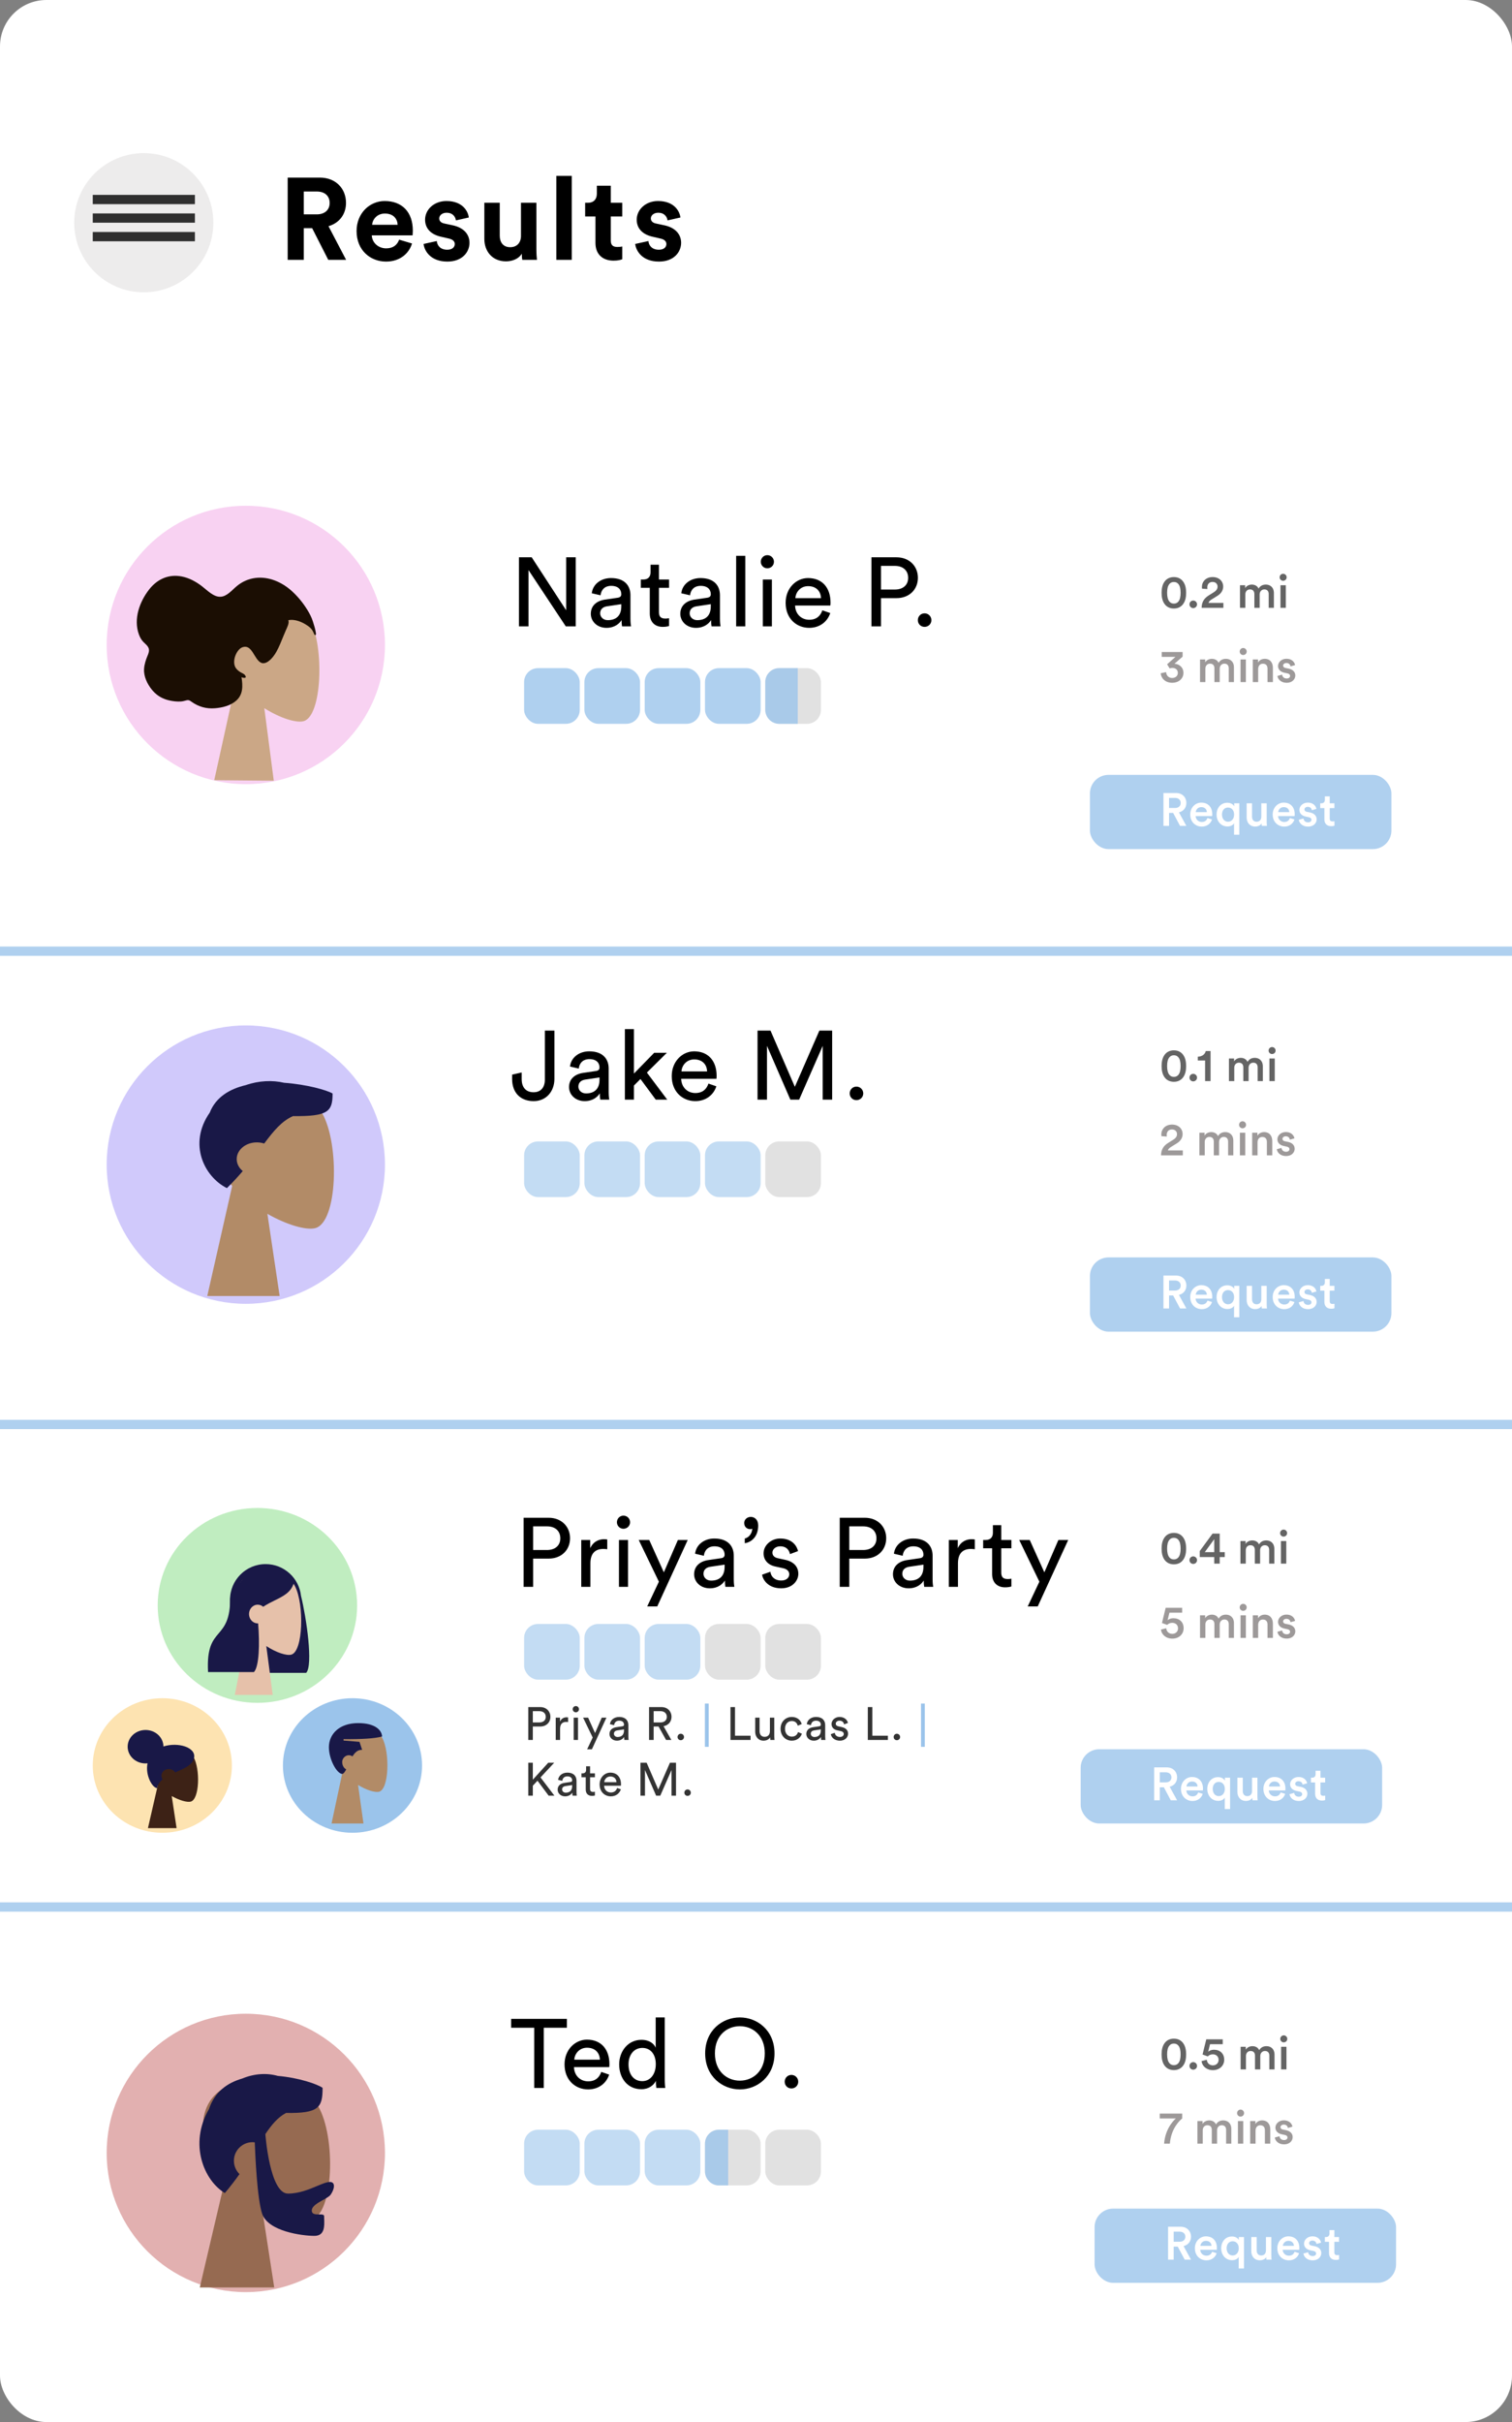 <svg width="326" height="522" viewBox="0 0 326 522" fill="none" xmlns="http://www.w3.org/2000/svg">
<rect x="0" y="0" width="326" height="522" fill="#808080" stroke="none"/>
<title>Results</title>
<rect width="326" height="522" rx="10" fill="white"/>
<path d="M70.775 56H74.625L70.825 48.75C73.15 48.075 74.6 46.2 74.6 43.725C74.6 40.65 72.4 38.275 68.95 38.275H62.025V56H65.5V49.175H67.3L70.775 56ZM65.5 46.2V41.275H68.3C70.05 41.275 71.075 42.25 71.075 43.75C71.075 45.2 70.05 46.2 68.3 46.2H65.5ZM80.233 48.45C80.308 47.325 81.258 46.025 82.983 46.025C84.883 46.025 85.683 47.225 85.733 48.45H80.233ZM86.058 51.65C85.658 52.75 84.808 53.525 83.258 53.525C81.608 53.525 80.233 52.35 80.158 50.725H88.958C88.958 50.675 89.008 50.175 89.008 49.7C89.008 45.75 86.733 43.325 82.933 43.325C79.783 43.325 76.883 45.875 76.883 49.8C76.883 53.95 79.858 56.375 83.233 56.375C86.258 56.375 88.208 54.6 88.833 52.475L86.058 51.65ZM91.327 52.575C91.477 53.975 92.752 56.375 96.452 56.375C99.677 56.375 101.227 54.325 101.227 52.325C101.227 50.525 100.002 49.05 97.577 48.55L95.827 48.175C95.152 48.05 94.702 47.675 94.702 47.075C94.702 46.375 95.402 45.85 96.277 45.85C97.677 45.85 98.202 46.775 98.302 47.5L101.077 46.875C100.927 45.55 99.752 43.325 96.252 43.325C93.602 43.325 91.652 45.15 91.652 47.35C91.652 49.075 92.727 50.5 95.102 51.025L96.727 51.4C97.677 51.6 98.052 52.05 98.052 52.6C98.052 53.25 97.527 53.825 96.427 53.825C94.977 53.825 94.252 52.925 94.177 51.95L91.327 52.575ZM112.602 56H115.777C115.727 55.575 115.652 54.725 115.652 53.775V43.7H112.327V50.85C112.327 52.275 111.477 53.275 110.002 53.275C108.452 53.275 107.752 52.175 107.752 50.8V43.7H104.427V51.475C104.427 54.15 106.127 56.325 109.102 56.325C110.402 56.325 111.827 55.825 112.502 54.675C112.502 55.175 112.552 55.75 112.602 56ZM123.276 56V37.9H119.951V56H123.276ZM131.686 40.025H128.686V41.75C128.686 42.85 128.086 43.7 126.786 43.7H126.161V46.65H128.386V52.375C128.386 54.75 129.886 56.175 132.286 56.175C133.261 56.175 133.861 56 134.161 55.875V53.125C133.986 53.175 133.536 53.225 133.136 53.225C132.186 53.225 131.686 52.875 131.686 51.8V46.65H134.161V43.7H131.686V40.025ZM136.954 52.575C137.104 53.975 138.379 56.375 142.079 56.375C145.304 56.375 146.854 54.325 146.854 52.325C146.854 50.525 145.629 49.05 143.204 48.55L141.454 48.175C140.779 48.05 140.329 47.675 140.329 47.075C140.329 46.375 141.029 45.85 141.904 45.85C143.304 45.85 143.829 46.775 143.929 47.5L146.704 46.875C146.554 45.55 145.379 43.325 141.879 43.325C139.229 43.325 137.279 45.15 137.279 47.35C137.279 49.075 138.354 50.5 140.729 51.025L142.354 51.4C143.304 51.6 143.679 52.05 143.679 52.6C143.679 53.25 143.154 53.825 142.054 53.825C140.604 53.825 139.879 52.925 139.804 51.95L136.954 52.575Z" fill="black"/>
<rect y="204" width="326" height="2" fill="#9BC4EB" fill-opacity="0.8"/>
<path d="M124.133 135V120.111H122.075V131.535L114.641 120.111H111.89V135H113.948V122.862L121.991 135H124.133ZM127.384 132.291C127.384 133.887 128.707 135.315 130.765 135.315C132.571 135.315 133.579 134.349 134.02 133.635C134.02 134.37 134.083 134.748 134.125 135H136.057C136.015 134.748 135.931 134.223 135.931 133.341V128.28C135.931 126.306 134.755 124.584 131.731 124.584C129.547 124.584 127.804 125.928 127.594 127.86L129.484 128.301C129.61 127.125 130.387 126.264 131.773 126.264C133.306 126.264 133.957 127.083 133.957 128.07C133.957 128.427 133.789 128.742 133.18 128.826L130.45 129.225C128.707 129.477 127.384 130.485 127.384 132.291ZM131.038 133.656C130.03 133.656 129.4 132.942 129.4 132.186C129.4 131.283 130.03 130.8 130.87 130.674L133.957 130.212V130.674C133.957 132.879 132.655 133.656 131.038 133.656ZM142.072 121.707H140.266V123.345C140.266 124.227 139.804 124.899 138.712 124.899H138.166V126.684H140.098V132.228C140.098 134.055 141.19 135.105 142.912 135.105C143.584 135.105 144.088 134.979 144.256 134.916V133.236C144.088 133.278 143.731 133.32 143.479 133.32C142.45 133.32 142.072 132.858 142.072 131.934V126.684H144.256V124.899H142.072V121.707ZM146.681 132.291C146.681 133.887 148.004 135.315 150.062 135.315C151.868 135.315 152.876 134.349 153.317 133.635C153.317 134.37 153.38 134.748 153.422 135H155.354C155.312 134.748 155.228 134.223 155.228 133.341V128.28C155.228 126.306 154.052 124.584 151.028 124.584C148.844 124.584 147.101 125.928 146.891 127.86L148.781 128.301C148.907 127.125 149.684 126.264 151.07 126.264C152.603 126.264 153.254 127.083 153.254 128.07C153.254 128.427 153.086 128.742 152.477 128.826L149.747 129.225C148.004 129.477 146.681 130.485 146.681 132.291ZM150.335 133.656C149.327 133.656 148.697 132.942 148.697 132.186C148.697 131.283 149.327 130.8 150.167 130.674L153.254 130.212V130.674C153.254 132.879 151.952 133.656 150.335 133.656ZM160.697 135V119.796H158.723V135H160.697ZM166.428 135V124.899H164.475V135H166.428ZM164.034 121.077C164.034 121.854 164.664 122.484 165.441 122.484C166.239 122.484 166.869 121.854 166.869 121.077C166.869 120.279 166.239 119.649 165.441 119.649C164.664 119.649 164.034 120.279 164.034 121.077ZM171.488 128.91C171.572 127.608 172.58 126.327 174.239 126.327C176.024 126.327 176.969 127.461 177.011 128.91H171.488ZM177.305 131.535C176.927 132.669 176.108 133.572 174.47 133.572C172.769 133.572 171.467 132.312 171.425 130.506H179.027C179.048 130.38 179.069 130.128 179.069 129.876C179.069 126.726 177.326 124.584 174.218 124.584C171.677 124.584 169.388 126.747 169.388 129.918C169.388 133.341 171.761 135.315 174.47 135.315C176.822 135.315 178.439 133.908 179.006 132.123L177.305 131.535ZM189.947 127.062V121.959H192.929C194.714 121.959 195.806 122.967 195.806 124.542C195.806 126.075 194.714 127.062 192.929 127.062H189.947ZM193.307 128.91C196.058 128.91 197.906 127.041 197.906 124.521C197.906 122.022 196.058 120.111 193.307 120.111H187.889V135H189.947V128.91H193.307ZM197.896 133.656C197.896 134.475 198.526 135.105 199.345 135.105C200.164 135.105 200.815 134.475 200.815 133.656C200.815 132.837 200.164 132.186 199.345 132.186C198.526 132.186 197.896 132.837 197.896 133.656Z" fill="black"/>
<rect x="113" y="144" width="12" height="12" rx="3" fill="#9BC4EB" fill-opacity="0.8"/>
<rect x="126" y="144" width="12" height="12" rx="3" fill="#9BC4EB" fill-opacity="0.8"/>
<rect x="139" y="144" width="12" height="12" rx="3" fill="#9BC4EB" fill-opacity="0.8"/>
<rect x="152" y="144" width="12" height="12" rx="3" fill="#9BC4EB" fill-opacity="0.8"/>
<rect x="165" y="144" width="12" height="12" rx="3" fill="#C4C4C4" fill-opacity="0.5"/>
<path d="M252.19 144.06C252.29 144.01 252.49 143.95 252.8 143.95C253.35 143.95 253.95 144.27 253.95 145.02C253.95 145.61 253.51 146.12 252.72 146.12C252 146.12 251.46 145.61 251.43 144.86L250.26 145.1C250.34 146.18 251.23 147.15 252.73 147.15C254.27 147.15 255.16 146.14 255.16 145.03C255.16 143.78 254.19 143.08 253.22 143.06L254.98 141.52V140.52H250.48V141.57H253.43L251.64 143.17L252.19 144.06ZM259.888 147V144.11C259.888 143.49 260.278 143.03 260.898 143.03C261.558 143.03 261.838 143.47 261.838 144.03V147H262.978V144.11C262.978 143.51 263.378 143.03 263.988 143.03C264.638 143.03 264.928 143.46 264.928 144.03V147H266.048V143.84C266.048 142.55 265.208 141.99 264.328 141.99C263.698 141.99 263.128 142.21 262.748 142.85C262.488 142.28 261.928 141.99 261.288 141.99C260.738 141.99 260.128 142.25 259.848 142.75V142.13H258.738V147H259.888ZM268.619 147V142.13H267.469V147H268.619ZM267.289 140.42C267.289 140.84 267.629 141.17 268.039 141.17C268.459 141.17 268.799 140.84 268.799 140.42C268.799 140 268.459 139.66 268.039 139.66C267.629 139.66 267.289 140 267.289 140.42ZM271.275 144.19C271.275 143.55 271.625 143.04 272.285 143.04C273.015 143.04 273.285 143.52 273.285 144.12V147H274.445V143.92C274.445 142.85 273.875 141.99 272.685 141.99C272.145 141.99 271.565 142.22 271.245 142.78V142.13H270.115V147H271.275V144.19ZM275.427 145.68C275.487 146.23 276.027 147.15 277.437 147.15C278.677 147.15 279.277 146.33 279.277 145.59C279.277 144.87 278.797 144.31 277.877 144.11L277.137 143.96C276.837 143.9 276.647 143.71 276.647 143.45C276.647 143.15 276.937 142.89 277.347 142.89C277.997 142.89 278.207 143.34 278.247 143.62L279.227 143.34C279.147 142.86 278.707 141.98 277.347 141.98C276.337 141.98 275.557 142.7 275.557 143.55C275.557 144.22 276.007 144.78 276.867 144.97L277.587 145.13C277.977 145.21 278.157 145.41 278.157 145.67C278.157 145.97 277.907 146.23 277.427 146.23C276.807 146.23 276.477 145.84 276.437 145.4L275.427 145.68Z" fill="#9D9999"/>
<path d="M251.64 127.76C251.64 126.94 251.78 126.31 252.1 125.91C252.32 125.62 252.63 125.43 253.1 125.43C253.57 125.43 253.87 125.62 254.1 125.91C254.41 126.31 254.55 126.94 254.55 127.76C254.55 128.58 254.41 129.21 254.1 129.61C253.87 129.9 253.57 130.09 253.1 130.09C252.63 130.09 252.32 129.9 252.1 129.61C251.79 129.21 251.64 128.58 251.64 127.76ZM250.45 127.76C250.45 128.62 250.59 129.43 251.03 130.09C251.45 130.72 252.13 131.15 253.1 131.15C254.07 131.15 254.74 130.72 255.16 130.09C255.6 129.43 255.74 128.62 255.74 127.76C255.74 126.9 255.6 126.09 255.16 125.43C254.74 124.8 254.07 124.37 253.1 124.37C252.13 124.37 251.45 124.8 251.03 125.43C250.59 126.09 250.45 126.9 250.45 127.76ZM256.461 130.25C256.461 130.7 256.821 131.06 257.271 131.06C257.721 131.06 258.091 130.7 258.091 130.25C258.091 129.8 257.721 129.43 257.271 129.43C256.821 129.43 256.461 129.8 256.461 130.25ZM260.33 126.95C260.32 126.84 260.3 126.72 260.3 126.62C260.3 125.95 260.67 125.42 261.43 125.42C262.16 125.42 262.52 125.9 262.52 126.43C262.52 126.9 262.27 127.29 261.69 127.65L260.62 128.32C259.49 129.02 259.1 129.89 259.08 131H263.77V129.94H260.56C260.65 129.62 260.91 129.39 261.22 129.2L262.48 128.42C263.26 127.94 263.73 127.25 263.73 126.41C263.73 125.3 262.88 124.37 261.45 124.37C259.98 124.37 259.14 125.38 259.14 126.5C259.14 126.63 259.16 126.78 259.17 126.87L260.33 126.95ZM268.502 131V128.11C268.502 127.49 268.892 127.03 269.512 127.03C270.172 127.03 270.452 127.47 270.452 128.03V131H271.592V128.11C271.592 127.51 271.992 127.03 272.602 127.03C273.252 127.03 273.542 127.46 273.542 128.03V131H274.662V127.84C274.662 126.55 273.822 125.99 272.942 125.99C272.312 125.99 271.742 126.21 271.362 126.85C271.102 126.28 270.542 125.99 269.902 125.99C269.352 125.99 268.742 126.25 268.462 126.75V126.13H267.352V131H268.502ZM277.232 131V126.13H276.082V131H277.232ZM275.902 124.42C275.902 124.84 276.242 125.17 276.652 125.17C277.072 125.17 277.412 124.84 277.412 124.42C277.412 124 277.072 123.66 276.652 123.66C276.242 123.66 275.902 124 275.902 124.42Z" fill="#646464"/>
<rect y="306" width="326" height="2" fill="#9BC4EB" fill-opacity="0.8"/>
<circle cx="53" cy="251" r="30" fill="#D0C9FB"/>
<path d="M110.42 232.569C110.42 235.425 112.142 237.315 115.061 237.315C117.833 237.315 119.534 235.152 119.534 232.548V222.111H117.476V232.695C117.476 234.417 116.552 235.404 115.04 235.404C113.549 235.404 112.478 234.522 112.478 232.548V231.141L110.42 231.603V232.569ZM122.688 234.291C122.688 235.887 124.011 237.315 126.069 237.315C127.875 237.315 128.883 236.349 129.324 235.635C129.324 236.37 129.387 236.748 129.429 237H131.361C131.319 236.748 131.235 236.223 131.235 235.341V230.28C131.235 228.306 130.059 226.584 127.035 226.584C124.851 226.584 123.108 227.928 122.898 229.86L124.788 230.301C124.914 229.125 125.691 228.264 127.077 228.264C128.61 228.264 129.261 229.083 129.261 230.07C129.261 230.427 129.093 230.742 128.484 230.826L125.754 231.225C124.011 231.477 122.688 232.485 122.688 234.291ZM126.342 235.656C125.334 235.656 124.704 234.942 124.704 234.186C124.704 233.283 125.334 232.8 126.174 232.674L129.261 232.212V232.674C129.261 234.879 127.959 235.656 126.342 235.656ZM143.781 226.899H141.051L136.683 231.372V221.796H134.73V237H136.683V233.955L138.09 232.548L141.387 237H143.865L139.476 231.162L143.781 226.899ZM146.931 230.91C147.015 229.608 148.023 228.327 149.682 228.327C151.467 228.327 152.412 229.461 152.454 230.91H146.931ZM152.748 233.535C152.37 234.669 151.551 235.572 149.913 235.572C148.212 235.572 146.91 234.312 146.868 232.506H154.47C154.491 232.38 154.512 232.128 154.512 231.876C154.512 228.726 152.769 226.584 149.661 226.584C147.12 226.584 144.831 228.747 144.831 231.918C144.831 235.341 147.204 237.315 149.913 237.315C152.265 237.315 153.882 235.908 154.449 234.123L152.748 233.535ZM179.418 237V222.111H176.667L171.375 234.228L166.125 222.111H163.332V237H165.369V225.408L170.409 237H172.299L177.381 225.408V237H179.418ZM183.204 235.656C183.204 236.475 183.834 237.105 184.653 237.105C185.472 237.105 186.123 236.475 186.123 235.656C186.123 234.837 185.472 234.186 184.653 234.186C183.834 234.186 183.204 234.837 183.204 235.656Z" fill="black"/>
<rect x="113" y="246" width="12" height="12" rx="3" fill="#9BC4EB" fill-opacity="0.6"/>
<rect x="126" y="246" width="12" height="12" rx="3" fill="#9BC4EB" fill-opacity="0.6"/>
<rect x="139" y="246" width="12" height="12" rx="3" fill="#9BC4EB" fill-opacity="0.6"/>
<rect x="152" y="246" width="12" height="12" rx="3" fill="#9BC4EB" fill-opacity="0.6"/>
<rect x="165" y="246" width="12" height="12" rx="3" fill="#C4C4C4" fill-opacity="0.5"/>
<path d="M251.58 244.95C251.57 244.84 251.55 244.72 251.55 244.62C251.55 243.95 251.92 243.42 252.68 243.42C253.41 243.42 253.77 243.9 253.77 244.43C253.77 244.9 253.52 245.29 252.94 245.65L251.87 246.32C250.74 247.02 250.35 247.89 250.33 249H255.02V247.94H251.81C251.9 247.62 252.16 247.39 252.47 247.2L253.73 246.42C254.51 245.94 254.98 245.25 254.98 244.41C254.98 243.3 254.13 242.37 252.7 242.37C251.23 242.37 250.39 243.38 250.39 244.5C250.39 244.63 250.41 244.78 250.42 244.87L251.58 244.95ZM259.752 249V246.11C259.752 245.49 260.142 245.03 260.762 245.03C261.422 245.03 261.702 245.47 261.702 246.03V249H262.842V246.11C262.842 245.51 263.242 245.03 263.852 245.03C264.502 245.03 264.792 245.46 264.792 246.03V249H265.912V245.84C265.912 244.55 265.072 243.99 264.192 243.99C263.562 243.99 262.992 244.21 262.612 244.85C262.352 244.28 261.792 243.99 261.152 243.99C260.602 243.99 259.992 244.25 259.712 244.75V244.13H258.602V249H259.752ZM268.482 249V244.13H267.332V249H268.482ZM267.152 242.42C267.152 242.84 267.492 243.17 267.902 243.17C268.322 243.17 268.662 242.84 268.662 242.42C268.662 242 268.322 241.66 267.902 241.66C267.492 241.66 267.152 242 267.152 242.42ZM271.139 246.19C271.139 245.55 271.489 245.04 272.149 245.04C272.879 245.04 273.149 245.52 273.149 246.12V249H274.309V245.92C274.309 244.85 273.739 243.99 272.549 243.99C272.009 243.99 271.429 244.22 271.109 244.78V244.13H269.979V249H271.139V246.19ZM275.291 247.68C275.351 248.23 275.891 249.15 277.301 249.15C278.541 249.15 279.141 248.33 279.141 247.59C279.141 246.87 278.661 246.31 277.741 246.11L277.001 245.96C276.701 245.9 276.511 245.71 276.511 245.45C276.511 245.15 276.801 244.89 277.211 244.89C277.861 244.89 278.071 245.34 278.111 245.62L279.091 245.34C279.011 244.86 278.571 243.98 277.211 243.98C276.201 243.98 275.421 244.7 275.421 245.55C275.421 246.22 275.871 246.78 276.731 246.97L277.451 247.13C277.841 247.21 278.021 247.41 278.021 247.67C278.021 247.97 277.771 248.23 277.291 248.23C276.671 248.23 276.341 247.84 276.301 247.4L275.291 247.68Z" fill="#9D9999"/>
<path d="M251.64 229.76C251.64 228.94 251.78 228.31 252.1 227.91C252.32 227.62 252.63 227.43 253.1 227.43C253.57 227.43 253.87 227.62 254.1 227.91C254.41 228.31 254.55 228.94 254.55 229.76C254.55 230.58 254.41 231.21 254.1 231.61C253.87 231.9 253.57 232.09 253.1 232.09C252.63 232.09 252.32 231.9 252.1 231.61C251.79 231.21 251.64 230.58 251.64 229.76ZM250.45 229.76C250.45 230.62 250.59 231.43 251.03 232.09C251.45 232.72 252.13 233.15 253.1 233.15C254.07 233.15 254.74 232.72 255.16 232.09C255.6 231.43 255.74 230.62 255.74 229.76C255.74 228.9 255.6 228.09 255.16 227.43C254.74 226.8 254.07 226.37 253.1 226.37C252.13 226.37 251.45 226.8 251.03 227.43C250.59 228.09 250.45 228.9 250.45 229.76ZM256.461 232.25C256.461 232.7 256.821 233.06 257.271 233.06C257.721 233.06 258.091 232.7 258.091 232.25C258.091 231.8 257.721 231.43 257.271 231.43C256.821 231.43 256.461 231.8 256.461 232.25ZM261.009 233V226.52H259.969C259.829 227.2 259.189 227.72 258.259 227.74V228.56H259.829V233H261.009ZM266.119 233V230.11C266.119 229.49 266.509 229.03 267.129 229.03C267.789 229.03 268.069 229.47 268.069 230.03V233H269.209V230.11C269.209 229.51 269.609 229.03 270.219 229.03C270.869 229.03 271.159 229.46 271.159 230.03V233H272.279V229.84C272.279 228.55 271.439 227.99 270.559 227.99C269.929 227.99 269.359 228.21 268.979 228.85C268.719 228.28 268.159 227.99 267.519 227.99C266.969 227.99 266.359 228.25 266.079 228.75V228.13H264.969V233H266.119ZM274.849 233V228.13H273.699V233H274.849ZM273.519 226.42C273.519 226.84 273.859 227.17 274.269 227.17C274.689 227.17 275.029 226.84 275.029 226.42C275.029 226 274.689 225.66 274.269 225.66C273.859 225.66 273.519 226 273.519 226.42Z" fill="#646464"/>
<rect y="410" width="326" height="2" fill="#9BC4EB" fill-opacity="0.8"/>
<path d="M114.948 334.062V328.959H117.93C119.715 328.959 120.807 329.967 120.807 331.542C120.807 333.075 119.715 334.062 117.93 334.062H114.948ZM118.308 335.91C121.059 335.91 122.907 334.041 122.907 331.521C122.907 329.022 121.059 327.111 118.308 327.111H112.89V342H114.948V335.91H118.308ZM130.93 331.794C130.825 331.773 130.552 331.731 130.279 331.731C129.25 331.731 127.99 332.109 127.255 333.663V331.899H125.323V342H127.297V336.939C127.297 334.713 128.41 333.831 130.069 333.831C130.342 333.831 130.636 333.852 130.93 333.894V331.794ZM135.407 342V331.899H133.454V342H135.407ZM133.013 328.077C133.013 328.854 133.643 329.484 134.42 329.484C135.218 329.484 135.848 328.854 135.848 328.077C135.848 327.279 135.218 326.649 134.42 326.649C133.643 326.649 133.013 327.279 133.013 328.077ZM141.705 346.221L148.278 331.899H146.157L143.133 338.871L139.983 331.899H137.715L142.062 340.887L139.542 346.221H141.705ZM149.66 339.291C149.66 340.887 150.983 342.315 153.041 342.315C154.847 342.315 155.855 341.349 156.296 340.635C156.296 341.37 156.359 341.748 156.401 342H158.333C158.291 341.748 158.207 341.223 158.207 340.341V335.28C158.207 333.306 157.031 331.584 154.007 331.584C151.823 331.584 150.08 332.928 149.87 334.86L151.76 335.301C151.886 334.125 152.663 333.264 154.049 333.264C155.582 333.264 156.233 334.083 156.233 335.07C156.233 335.427 156.065 335.742 155.456 335.826L152.726 336.225C150.983 336.477 149.66 337.485 149.66 339.291ZM153.314 340.656C152.306 340.656 151.676 339.942 151.676 339.186C151.676 338.283 152.306 337.8 153.146 337.674L156.233 337.212V337.674C156.233 339.879 154.931 340.656 153.314 340.656ZM160.452 328.224C160.452 329.064 161.04 329.568 161.775 329.568C161.985 329.568 162.132 329.505 162.195 329.463C162.174 330.408 161.523 331.374 160.578 331.584V332.592C161.796 332.445 163.476 331.374 163.476 328.77C163.476 327.552 162.72 326.922 161.88 326.922C161.061 326.922 160.452 327.531 160.452 328.224ZM164.315 339.375C164.483 340.53 165.659 342.315 168.431 342.315C170.93 342.315 172.127 340.614 172.127 339.186C172.127 337.695 171.161 336.582 169.334 336.183L167.696 335.826C166.919 335.658 166.541 335.217 166.541 334.608C166.541 333.915 167.213 333.264 168.221 333.264C169.817 333.264 170.237 334.419 170.321 334.944L172.064 334.293C171.854 333.39 170.993 331.584 168.221 331.584C166.247 331.584 164.63 333.054 164.63 334.776C164.63 336.204 165.575 337.275 167.15 337.611L168.872 337.989C169.712 338.178 170.174 338.661 170.174 339.291C170.174 340.005 169.565 340.635 168.452 340.635C167.024 340.635 166.226 339.795 166.1 338.745L164.315 339.375ZM183.113 334.062V328.959H186.095C187.88 328.959 188.972 329.967 188.972 331.542C188.972 333.075 187.88 334.062 186.095 334.062H183.113ZM186.473 335.91C189.224 335.91 191.072 334.041 191.072 331.521C191.072 329.022 189.224 327.111 186.473 327.111H181.055V342H183.113V335.91H186.473ZM192.529 339.291C192.529 340.887 193.852 342.315 195.91 342.315C197.716 342.315 198.724 341.349 199.165 340.635C199.165 341.37 199.228 341.748 199.27 342H201.202C201.16 341.748 201.076 341.223 201.076 340.341V335.28C201.076 333.306 199.9 331.584 196.876 331.584C194.692 331.584 192.949 332.928 192.739 334.86L194.629 335.301C194.755 334.125 195.532 333.264 196.918 333.264C198.451 333.264 199.102 334.083 199.102 335.07C199.102 335.427 198.934 335.742 198.325 335.826L195.595 336.225C193.852 336.477 192.529 337.485 192.529 339.291ZM196.183 340.656C195.175 340.656 194.545 339.942 194.545 339.186C194.545 338.283 195.175 337.8 196.015 337.674L199.102 337.212V337.674C199.102 339.879 197.8 340.656 196.183 340.656ZM210.178 331.794C210.073 331.773 209.8 331.731 209.527 331.731C208.498 331.731 207.238 332.109 206.503 333.663V331.899H204.571V342H206.545V336.939C206.545 334.713 207.658 333.831 209.317 333.831C209.59 333.831 209.884 333.852 210.178 333.894V331.794ZM215.882 328.707H214.076V330.345C214.076 331.227 213.614 331.899 212.522 331.899H211.976V333.684H213.908V339.228C213.908 341.055 215 342.105 216.722 342.105C217.394 342.105 217.898 341.979 218.066 341.916V340.236C217.898 340.278 217.541 340.32 217.289 340.32C216.26 340.32 215.882 339.858 215.882 338.934V333.684H218.066V331.899H215.882V328.707ZM223.743 346.221L230.316 331.899H228.195L225.171 338.871L222.021 331.899H219.753L224.1 340.887L221.58 346.221H223.743Z" fill="black"/>
<path d="M114.88 371.22V368.79H116.3C117.15 368.79 117.67 369.27 117.67 370.02C117.67 370.75 117.15 371.22 116.3 371.22H114.88ZM116.48 372.1C117.79 372.1 118.67 371.21 118.67 370.01C118.67 368.82 117.79 367.91 116.48 367.91H113.9V375H114.88V372.1H116.48ZM122.49 370.14C122.44 370.13 122.31 370.11 122.18 370.11C121.69 370.11 121.09 370.29 120.74 371.03V370.19H119.82V375H120.76V372.59C120.76 371.53 121.29 371.11 122.08 371.11C122.21 371.11 122.35 371.12 122.49 371.14V370.14ZM124.622 375V370.19H123.692V375H124.622ZM123.482 368.37C123.482 368.74 123.782 369.04 124.152 369.04C124.532 369.04 124.832 368.74 124.832 368.37C124.832 367.99 124.532 367.69 124.152 367.69C123.782 367.69 123.482 367.99 123.482 368.37ZM127.621 377.01L130.751 370.19H129.741L128.301 373.51L126.801 370.19H125.721L127.791 374.47L126.591 377.01H127.621ZM131.409 373.71C131.409 374.47 132.039 375.15 133.019 375.15C133.879 375.15 134.359 374.69 134.569 374.35C134.569 374.7 134.599 374.88 134.619 375H135.539C135.519 374.88 135.479 374.63 135.479 374.21V371.8C135.479 370.86 134.919 370.04 133.479 370.04C132.439 370.04 131.609 370.68 131.509 371.6L132.409 371.81C132.469 371.25 132.839 370.84 133.499 370.84C134.229 370.84 134.539 371.23 134.539 371.7C134.539 371.87 134.459 372.02 134.169 372.06L132.869 372.25C132.039 372.37 131.409 372.85 131.409 373.71ZM133.149 374.36C132.669 374.36 132.369 374.02 132.369 373.66C132.369 373.23 132.669 373 133.069 372.94L134.539 372.72V372.94C134.539 373.99 133.919 374.36 133.149 374.36ZM143.614 375H144.754L143.064 372.03C144.134 371.83 144.784 371.04 144.784 370.02C144.784 368.85 143.954 367.91 142.614 367.91H139.944V375H140.934V372.1H141.994L143.614 375ZM140.934 371.22V368.79H142.434C143.234 368.79 143.774 369.27 143.774 370.02C143.774 370.75 143.234 371.22 142.434 371.22H140.934ZM146.086 374.36C146.086 374.75 146.386 375.05 146.776 375.05C147.166 375.05 147.476 374.75 147.476 374.36C147.476 373.97 147.166 373.66 146.776 373.66C146.386 373.66 146.086 373.97 146.086 374.36ZM161.826 375V374.08H158.476V367.91H157.496V375H161.826ZM166.05 374.42C166.05 374.62 166.07 374.89 166.09 375H166.99C166.97 374.83 166.94 374.49 166.94 374.11V370.19H166V373.09C166 373.82 165.62 374.32 164.86 374.32C164.07 374.32 163.77 373.74 163.77 373.08V370.19H162.83V373.22C162.83 374.31 163.51 375.15 164.63 375.15C165.19 375.15 165.79 374.92 166.05 374.42ZM170.715 370.91C171.535 370.91 171.885 371.46 172.005 371.93L172.855 371.57C172.655 370.84 171.995 370.04 170.715 370.04C169.345 370.04 168.295 371.09 168.295 372.59C168.295 374.05 169.325 375.15 170.725 375.15C171.975 375.15 172.665 374.34 172.895 373.65L172.065 373.29C171.955 373.67 171.625 374.28 170.725 374.28C169.945 374.28 169.255 373.69 169.255 372.59C169.255 371.47 169.955 370.91 170.715 370.91ZM173.849 373.71C173.849 374.47 174.479 375.15 175.459 375.15C176.319 375.15 176.799 374.69 177.009 374.35C177.009 374.7 177.039 374.88 177.059 375H177.979C177.959 374.88 177.919 374.63 177.919 374.21V371.8C177.919 370.86 177.359 370.04 175.919 370.04C174.879 370.04 174.049 370.68 173.949 371.6L174.849 371.81C174.909 371.25 175.279 370.84 175.939 370.84C176.669 370.84 176.979 371.23 176.979 371.7C176.979 371.87 176.899 372.02 176.609 372.06L175.309 372.25C174.479 372.37 173.849 372.85 173.849 373.71ZM175.589 374.36C175.109 374.36 174.809 374.02 174.809 373.66C174.809 373.23 175.109 373 175.509 372.94L176.979 372.72V372.94C176.979 373.99 176.359 374.36 175.589 374.36ZM179.133 373.75C179.213 374.3 179.773 375.15 181.093 375.15C182.283 375.15 182.853 374.34 182.853 373.66C182.853 372.95 182.393 372.42 181.523 372.23L180.743 372.06C180.373 371.98 180.193 371.77 180.193 371.48C180.193 371.15 180.513 370.84 180.993 370.84C181.753 370.84 181.953 371.39 181.993 371.64L182.823 371.33C182.723 370.9 182.313 370.04 180.993 370.04C180.053 370.04 179.283 370.74 179.283 371.56C179.283 372.24 179.733 372.75 180.483 372.91L181.303 373.09C181.703 373.18 181.923 373.41 181.923 373.71C181.923 374.05 181.633 374.35 181.103 374.35C180.423 374.35 180.043 373.95 179.983 373.45L179.133 373.75ZM191.435 375V374.08H188.085V367.91H187.105V375H191.435ZM192.681 374.36C192.681 374.75 192.981 375.05 193.371 375.05C193.761 375.05 194.071 374.75 194.071 374.36C194.071 373.97 193.761 373.66 193.371 373.66C192.981 373.66 192.681 373.97 192.681 374.36ZM118.29 387H119.53L116.54 383.07L119.49 379.91H118.2L114.88 383.56V379.91H113.9V387H114.88V384.86L115.89 383.78L118.29 387ZM120.233 385.71C120.233 386.47 120.863 387.15 121.843 387.15C122.703 387.15 123.183 386.69 123.393 386.35C123.393 386.7 123.423 386.88 123.443 387H124.363C124.343 386.88 124.303 386.63 124.303 386.21V383.8C124.303 382.86 123.743 382.04 122.303 382.04C121.263 382.04 120.433 382.68 120.333 383.6L121.233 383.81C121.293 383.25 121.663 382.84 122.323 382.84C123.053 382.84 123.363 383.23 123.363 383.7C123.363 383.87 123.283 384.02 122.993 384.06L121.693 384.25C120.863 384.37 120.233 384.85 120.233 385.71ZM121.973 386.36C121.493 386.36 121.193 386.02 121.193 385.66C121.193 385.23 121.493 385 121.893 384.94L123.363 384.72V384.94C123.363 385.99 122.743 386.36 121.973 386.36ZM127.228 380.67H126.368V381.45C126.368 381.87 126.148 382.19 125.628 382.19H125.368V383.04H126.288V385.68C126.288 386.55 126.808 387.05 127.628 387.05C127.948 387.05 128.188 386.99 128.268 386.96V386.16C128.188 386.18 128.018 386.2 127.898 386.2C127.408 386.2 127.228 385.98 127.228 385.54V383.04H128.268V382.19H127.228V380.67ZM130.283 384.1C130.323 383.48 130.803 382.87 131.593 382.87C132.443 382.87 132.893 383.41 132.913 384.1H130.283ZM133.053 385.35C132.873 385.89 132.483 386.32 131.703 386.32C130.893 386.32 130.273 385.72 130.253 384.86H133.873C133.883 384.8 133.893 384.68 133.893 384.56C133.893 383.06 133.063 382.04 131.583 382.04C130.373 382.04 129.283 383.07 129.283 384.58C129.283 386.21 130.413 387.15 131.703 387.15C132.823 387.15 133.593 386.48 133.863 385.63L133.053 385.35ZM145.753 387V379.91H144.443L141.923 385.68L139.423 379.91H138.093V387H139.063V381.48L141.463 387H142.363L144.783 381.48V387H145.753ZM147.556 386.36C147.556 386.75 147.856 387.05 148.246 387.05C148.636 387.05 148.946 386.75 148.946 386.36C148.946 385.97 148.636 385.66 148.246 385.66C147.856 385.66 147.556 385.97 147.556 386.36Z" fill="black" fill-opacity="0.8"/>
<path d="M152.799 376.48V367.15H151.979V376.48H152.799ZM199.394 376.48V367.15H198.574V376.48H199.394Z" fill="#9BC4EB"/>
<rect x="113" y="350" width="12" height="12" rx="3" fill="#9BC4EB" fill-opacity="0.6"/>
<rect x="126" y="350" width="12" height="12" rx="3" fill="#9BC4EB" fill-opacity="0.6"/>
<rect x="139" y="350" width="12" height="12" rx="3" fill="#9BC4EB" fill-opacity="0.6"/>
<rect x="152" y="350" width="12" height="12" rx="3" fill="#C4C4C4" fill-opacity="0.5"/>
<rect x="165" y="350" width="12" height="12" rx="3" fill="#C4C4C4" fill-opacity="0.5"/>
<path d="M250.32 351.21C250.4 352.23 251.36 353.16 252.76 353.16C254.26 353.16 255.2 352.14 255.2 350.92C255.2 349.56 254.27 348.76 252.98 348.76C252.52 348.76 252.02 348.92 251.74 349.21L252.14 347.57H254.88V346.52H251.33L250.53 349.79L251.66 350.2C251.89 349.94 252.28 349.75 252.74 349.75C253.4 349.75 253.99 350.15 253.99 350.95C253.99 351.67 253.44 352.13 252.76 352.13C252.01 352.13 251.5 351.61 251.45 350.92L250.32 351.21ZM259.888 353V350.11C259.888 349.49 260.278 349.03 260.898 349.03C261.558 349.03 261.838 349.47 261.838 350.03V353H262.978V350.11C262.978 349.51 263.378 349.03 263.988 349.03C264.638 349.03 264.928 349.46 264.928 350.03V353H266.048V349.84C266.048 348.55 265.208 347.99 264.328 347.99C263.698 347.99 263.128 348.21 262.748 348.85C262.488 348.28 261.928 347.99 261.288 347.99C260.738 347.99 260.128 348.25 259.848 348.75V348.13H258.738V353H259.888ZM268.619 353V348.13H267.469V353H268.619ZM267.289 346.42C267.289 346.84 267.629 347.17 268.039 347.17C268.459 347.17 268.799 346.84 268.799 346.42C268.799 346 268.459 345.66 268.039 345.66C267.629 345.66 267.289 346 267.289 346.42ZM271.275 350.19C271.275 349.55 271.625 349.04 272.285 349.04C273.015 349.04 273.285 349.52 273.285 350.12V353H274.445V349.92C274.445 348.85 273.875 347.99 272.685 347.99C272.145 347.99 271.565 348.22 271.245 348.78V348.13H270.115V353H271.275V350.19ZM275.427 351.68C275.487 352.23 276.027 353.15 277.437 353.15C278.677 353.15 279.277 352.33 279.277 351.59C279.277 350.87 278.797 350.31 277.877 350.11L277.137 349.96C276.837 349.9 276.647 349.71 276.647 349.45C276.647 349.15 276.937 348.89 277.347 348.89C277.997 348.89 278.207 349.34 278.247 349.62L279.227 349.34C279.147 348.86 278.707 347.98 277.347 347.98C276.337 347.98 275.557 348.7 275.557 349.55C275.557 350.22 276.007 350.78 276.867 350.97L277.587 351.13C277.977 351.21 278.157 351.41 278.157 351.67C278.157 351.97 277.907 352.23 277.427 352.23C276.807 352.23 276.477 351.84 276.437 351.4L275.427 351.68Z" fill="#9D9999"/>
<path d="M251.64 333.76C251.64 332.94 251.78 332.31 252.1 331.91C252.32 331.62 252.63 331.43 253.1 331.43C253.57 331.43 253.87 331.62 254.1 331.91C254.41 332.31 254.55 332.94 254.55 333.76C254.55 334.58 254.41 335.21 254.1 335.61C253.87 335.9 253.57 336.09 253.1 336.09C252.63 336.09 252.32 335.9 252.1 335.61C251.79 335.21 251.64 334.58 251.64 333.76ZM250.45 333.76C250.45 334.62 250.59 335.43 251.03 336.09C251.45 336.72 252.13 337.15 253.1 337.15C254.07 337.15 254.74 336.72 255.16 336.09C255.6 335.43 255.74 334.62 255.74 333.76C255.74 332.9 255.6 332.09 255.16 331.43C254.74 330.8 254.07 330.37 253.1 330.37C252.13 330.37 251.45 330.8 251.03 331.43C250.59 332.09 250.45 332.9 250.45 333.76ZM256.461 336.25C256.461 336.7 256.821 337.06 257.271 337.06C257.721 337.06 258.091 336.7 258.091 336.25C258.091 335.8 257.721 335.43 257.271 335.43C256.821 335.43 256.461 335.8 256.461 336.25ZM258.68 335.58H261.8V337H262.98V335.58H264.07V334.52H262.98V330.52H261.44L258.68 334.28V335.58ZM261.8 334.52H259.76L261.8 331.73V334.52ZM268.599 337V334.11C268.599 333.49 268.989 333.03 269.609 333.03C270.269 333.03 270.549 333.47 270.549 334.03V337H271.689V334.11C271.689 333.51 272.089 333.03 272.699 333.03C273.349 333.03 273.639 333.46 273.639 334.03V337H274.759V333.84C274.759 332.55 273.919 331.99 273.039 331.99C272.409 331.99 271.839 332.21 271.459 332.85C271.199 332.28 270.639 331.99 269.999 331.99C269.449 331.99 268.839 332.25 268.559 332.75V332.13H267.449V337H268.599ZM277.33 337V332.13H276.18V337H277.33ZM276 330.42C276 330.84 276.34 331.17 276.75 331.17C277.17 331.17 277.51 330.84 277.51 330.42C277.51 330 277.17 329.66 276.75 329.66C276.34 329.66 276 330 276 330.42Z" fill="#646464"/>
<circle cx="53" cy="464" r="30" fill="#E2B0B0"/>
<path d="M122.222 437.022V435.111H110.21V437.022H115.187V450H117.245V437.022H122.222ZM123.819 443.91C123.903 442.608 124.911 441.327 126.57 441.327C128.355 441.327 129.3 442.461 129.342 443.91H123.819ZM129.636 446.535C129.258 447.669 128.439 448.572 126.801 448.572C125.1 448.572 123.798 447.312 123.756 445.506H131.358C131.379 445.38 131.4 445.128 131.4 444.876C131.4 441.726 129.657 439.584 126.549 439.584C124.008 439.584 121.719 441.747 121.719 444.918C121.719 448.341 124.092 450.315 126.801 450.315C129.153 450.315 130.77 448.908 131.337 447.123L129.636 446.535ZM135.516 444.918C135.516 442.839 136.692 441.369 138.498 441.369C140.304 441.369 141.396 442.797 141.396 444.876C141.396 446.955 140.283 448.53 138.477 448.53C136.587 448.53 135.516 446.997 135.516 444.918ZM141.417 448.635C141.417 449.244 141.48 449.769 141.522 450H143.433C143.412 449.832 143.328 449.097 143.328 448.131V434.796H141.375V441.327C141.039 440.508 140.073 439.626 138.288 439.626C135.432 439.626 133.5 442.062 133.5 444.918C133.5 447.921 135.327 450.273 138.288 450.273C139.863 450.273 140.934 449.433 141.417 448.467V448.635ZM154.141 442.545C154.141 438.66 156.745 436.686 159.517 436.686C162.289 436.686 164.893 438.66 164.893 442.545C164.893 446.43 162.289 448.425 159.517 448.425C156.745 448.425 154.141 446.43 154.141 442.545ZM152.041 442.545C152.041 447.522 155.779 450.315 159.517 450.315C163.255 450.315 166.993 447.522 166.993 442.545C166.993 437.568 163.255 434.796 159.517 434.796C155.779 434.796 152.041 437.568 152.041 442.545ZM169.187 448.656C169.187 449.475 169.817 450.105 170.636 450.105C171.455 450.105 172.106 449.475 172.106 448.656C172.106 447.837 171.455 447.186 170.636 447.186C169.817 447.186 169.187 447.837 169.187 448.656Z" fill="black"/>
<rect x="113" y="459" width="12" height="12" rx="3" fill="#9BC4EB" fill-opacity="0.6"/>
<rect x="126" y="459" width="12" height="12" rx="3" fill="#9BC4EB" fill-opacity="0.6"/>
<rect x="139" y="459" width="12" height="12" rx="3" fill="#9BC4EB" fill-opacity="0.6"/>
<rect x="152" y="459" width="12" height="12" rx="3" fill="#C4C4C4" fill-opacity="0.5"/>
<path d="M152 462C152 460.343 153.343 459 155 459H157V471H155C153.343 471 152 469.657 152 468V462Z" fill="#9BC4EB" fill-opacity="0.8"/>
<rect x="165" y="459" width="12" height="12" rx="3" fill="#C4C4C4" fill-opacity="0.5"/>
<path d="M254.89 455.52H250.05V456.57H253.53C253.53 456.57 251.27 458.38 250.99 462H252.23C252.52 458.66 254.35 457.02 254.89 456.57V455.52ZM259.322 462V459.11C259.322 458.49 259.712 458.03 260.332 458.03C260.992 458.03 261.272 458.47 261.272 459.03V462H262.412V459.11C262.412 458.51 262.812 458.03 263.422 458.03C264.072 458.03 264.362 458.46 264.362 459.03V462H265.482V458.84C265.482 457.55 264.642 456.99 263.762 456.99C263.132 456.99 262.562 457.21 262.182 457.85C261.922 457.28 261.362 456.99 260.722 456.99C260.172 456.99 259.562 457.25 259.282 457.75V457.13H258.172V462H259.322ZM268.052 462V457.13H266.902V462H268.052ZM266.722 455.42C266.722 455.84 267.062 456.17 267.472 456.17C267.892 456.17 268.232 455.84 268.232 455.42C268.232 455 267.892 454.66 267.472 454.66C267.062 454.66 266.722 455 266.722 455.42ZM270.709 459.19C270.709 458.55 271.059 458.04 271.719 458.04C272.449 458.04 272.719 458.52 272.719 459.12V462H273.879V458.92C273.879 457.85 273.309 456.99 272.119 456.99C271.579 456.99 270.999 457.22 270.679 457.78V457.13H269.549V462H270.709V459.19ZM274.861 460.68C274.921 461.23 275.461 462.15 276.871 462.15C278.111 462.15 278.711 461.33 278.711 460.59C278.711 459.87 278.231 459.31 277.311 459.11L276.571 458.96C276.271 458.9 276.081 458.71 276.081 458.45C276.081 458.15 276.371 457.89 276.781 457.89C277.431 457.89 277.641 458.34 277.681 458.62L278.661 458.34C278.581 457.86 278.141 456.98 276.781 456.98C275.771 456.98 274.991 457.7 274.991 458.55C274.991 459.22 275.441 459.78 276.301 459.97L277.021 460.13C277.411 460.21 277.591 460.41 277.591 460.67C277.591 460.97 277.341 461.23 276.861 461.23C276.241 461.23 275.911 460.84 275.871 460.4L274.861 460.68Z" fill="#9D9999"/>
<path d="M251.64 442.76C251.64 441.94 251.78 441.31 252.1 440.91C252.32 440.62 252.63 440.43 253.1 440.43C253.57 440.43 253.87 440.62 254.1 440.91C254.41 441.31 254.55 441.94 254.55 442.76C254.55 443.58 254.41 444.21 254.1 444.61C253.87 444.9 253.57 445.09 253.1 445.09C252.63 445.09 252.32 444.9 252.1 444.61C251.79 444.21 251.64 443.58 251.64 442.76ZM250.45 442.76C250.45 443.62 250.59 444.43 251.03 445.09C251.45 445.72 252.13 446.15 253.1 446.15C254.07 446.15 254.74 445.72 255.16 445.09C255.6 444.43 255.74 443.62 255.74 442.76C255.74 441.9 255.6 441.09 255.16 440.43C254.74 439.8 254.07 439.37 253.1 439.37C252.13 439.37 251.45 439.8 251.03 440.43C250.59 441.09 250.45 441.9 250.45 442.76ZM256.461 445.25C256.461 445.7 256.821 446.06 257.271 446.06C257.721 446.06 258.091 445.7 258.091 445.25C258.091 444.8 257.721 444.43 257.271 444.43C256.821 444.43 256.461 444.8 256.461 445.25ZM259.07 444.21C259.15 445.23 260.11 446.16 261.51 446.16C263.01 446.16 263.95 445.14 263.95 443.92C263.95 442.56 263.02 441.76 261.73 441.76C261.27 441.76 260.77 441.92 260.49 442.21L260.89 440.57H263.63V439.52H260.08L259.28 442.79L260.41 443.2C260.64 442.94 261.03 442.75 261.49 442.75C262.15 442.75 262.74 443.15 262.74 443.95C262.74 444.67 262.19 445.13 261.51 445.13C260.76 445.13 260.25 444.61 260.2 443.92L259.07 444.21ZM268.638 446V443.11C268.638 442.49 269.028 442.03 269.648 442.03C270.308 442.03 270.588 442.47 270.588 443.03V446H271.728V443.11C271.728 442.51 272.128 442.03 272.738 442.03C273.388 442.03 273.678 442.46 273.678 443.03V446H274.798V442.84C274.798 441.55 273.958 440.99 273.078 440.99C272.448 440.99 271.878 441.21 271.498 441.85C271.238 441.28 270.678 440.99 270.038 440.99C269.488 440.99 268.878 441.25 268.598 441.75V441.13H267.488V446H268.638ZM277.369 446V441.13H276.219V446H277.369ZM276.039 439.42C276.039 439.84 276.379 440.17 276.789 440.17C277.209 440.17 277.549 439.84 277.549 439.42C277.549 439 277.209 438.66 276.789 438.66C276.379 438.66 276.039 439 276.039 439.42Z" fill="#646464"/>
<rect x="235" y="167" width="65" height="16" rx="4" fill="#9BC4EB" fill-opacity="0.8"/>
<path d="M254.43 178H255.79L254.19 175.08C255.18 174.84 255.79 174.07 255.79 173.06C255.79 171.86 254.94 170.91 253.57 170.91H250.85V178H252.06V175.2H252.94L254.43 178ZM252.06 174.14V171.97H253.35C254.09 171.97 254.57 172.4 254.57 173.06C254.57 173.71 254.09 174.14 253.35 174.14H252.06ZM257.815 175.03C257.855 174.51 258.275 173.95 259.005 173.95C259.805 173.95 260.185 174.46 260.205 175.03H257.815ZM260.335 176.3C260.175 176.78 259.815 177.15 259.115 177.15C258.395 177.15 257.815 176.62 257.785 175.88H261.345C261.355 175.86 261.375 175.7 261.375 175.51C261.375 173.97 260.495 172.98 258.995 172.98C257.765 172.98 256.625 174 256.625 175.54C256.625 177.19 257.795 178.15 259.115 178.15C260.285 178.15 261.055 177.46 261.315 176.61L260.335 176.3ZM267.213 179.9V173.13H266.103V173.78C265.933 173.43 265.463 173.01 264.613 173.01C263.193 173.01 262.303 174.15 262.303 175.55C262.303 177 263.253 178.12 264.643 178.12C265.323 178.12 265.833 177.85 266.073 177.42V179.9H267.213ZM263.473 175.55C263.473 174.62 264.003 174.04 264.773 174.04C265.533 174.04 266.083 174.62 266.083 175.55C266.083 176.48 265.533 177.1 264.773 177.1C264.013 177.1 263.473 176.48 263.473 175.55ZM272.01 177.46C272.01 177.66 272.03 177.89 272.05 178H273.16C273.14 177.82 273.11 177.51 273.11 177.11V173.13H271.95V176.01C271.95 176.65 271.6 177.1 270.93 177.1C270.23 177.1 269.95 176.59 269.95 175.99V173.13H268.79V176.2C268.79 177.28 269.47 178.14 270.63 178.14C271.2 178.14 271.77 177.9 272.01 177.46ZM275.592 175.03C275.632 174.51 276.052 173.95 276.782 173.95C277.582 173.95 277.962 174.46 277.982 175.03H275.592ZM278.112 176.3C277.952 176.78 277.592 177.15 276.892 177.15C276.172 177.15 275.592 176.62 275.562 175.88H279.122C279.132 175.86 279.152 175.7 279.152 175.51C279.152 173.97 278.272 172.98 276.772 172.98C275.542 172.98 274.402 174 274.402 175.54C274.402 177.19 275.572 178.15 276.892 178.15C278.062 178.15 278.832 177.46 279.092 176.61L278.112 176.3ZM280.031 176.68C280.091 177.23 280.631 178.15 282.041 178.15C283.281 178.15 283.881 177.33 283.881 176.59C283.881 175.87 283.401 175.31 282.481 175.11L281.741 174.96C281.441 174.9 281.251 174.71 281.251 174.45C281.251 174.15 281.541 173.89 281.951 173.89C282.601 173.89 282.811 174.34 282.851 174.62L283.831 174.34C283.751 173.86 283.311 172.98 281.951 172.98C280.941 172.98 280.161 173.7 280.161 174.55C280.161 175.22 280.611 175.78 281.471 175.97L282.191 176.13C282.581 176.21 282.761 176.41 282.761 176.67C282.761 176.97 282.511 177.23 282.031 177.23C281.411 177.23 281.081 176.84 281.041 176.4L280.031 176.68ZM286.701 171.64H285.651V172.37C285.651 172.8 285.421 173.13 284.901 173.13H284.651V174.16H285.551V176.61C285.551 177.52 286.111 178.06 287.011 178.06C287.431 178.06 287.651 177.98 287.721 177.95V176.99C287.671 177 287.481 177.03 287.321 177.03C286.891 177.03 286.701 176.85 286.701 176.42V174.16H287.711V173.13H286.701V171.64Z" fill="white"/>
<rect x="235" y="271" width="65" height="16" rx="4" fill="#9BC4EB" fill-opacity="0.8"/>
<path d="M254.43 282H255.79L254.19 279.08C255.18 278.84 255.79 278.07 255.79 277.06C255.79 275.86 254.94 274.91 253.57 274.91H250.85V282H252.06V279.2H252.94L254.43 282ZM252.06 278.14V275.97H253.35C254.09 275.97 254.57 276.4 254.57 277.06C254.57 277.71 254.09 278.14 253.35 278.14H252.06ZM257.815 279.03C257.855 278.51 258.275 277.95 259.005 277.95C259.805 277.95 260.185 278.46 260.205 279.03H257.815ZM260.335 280.3C260.175 280.78 259.815 281.15 259.115 281.15C258.395 281.15 257.815 280.62 257.785 279.88H261.345C261.355 279.86 261.375 279.7 261.375 279.51C261.375 277.97 260.495 276.98 258.995 276.98C257.765 276.98 256.625 278 256.625 279.54C256.625 281.19 257.795 282.15 259.115 282.15C260.285 282.15 261.055 281.46 261.315 280.61L260.335 280.3ZM267.213 283.9V277.13H266.103V277.78C265.933 277.43 265.463 277.01 264.613 277.01C263.193 277.01 262.303 278.15 262.303 279.55C262.303 281 263.253 282.12 264.643 282.12C265.323 282.12 265.833 281.85 266.073 281.42V283.9H267.213ZM263.473 279.55C263.473 278.62 264.003 278.04 264.773 278.04C265.533 278.04 266.083 278.62 266.083 279.55C266.083 280.48 265.533 281.1 264.773 281.1C264.013 281.1 263.473 280.48 263.473 279.55ZM272.01 281.46C272.01 281.66 272.03 281.89 272.05 282H273.16C273.14 281.82 273.11 281.51 273.11 281.11V277.13H271.95V280.01C271.95 280.65 271.6 281.1 270.93 281.1C270.23 281.1 269.95 280.59 269.95 279.99V277.13H268.79V280.2C268.79 281.28 269.47 282.14 270.63 282.14C271.2 282.14 271.77 281.9 272.01 281.46ZM275.592 279.03C275.632 278.51 276.052 277.95 276.782 277.95C277.582 277.95 277.962 278.46 277.982 279.03H275.592ZM278.112 280.3C277.952 280.78 277.592 281.15 276.892 281.15C276.172 281.15 275.592 280.62 275.562 279.88H279.122C279.132 279.86 279.152 279.7 279.152 279.51C279.152 277.97 278.272 276.98 276.772 276.98C275.542 276.98 274.402 278 274.402 279.54C274.402 281.19 275.572 282.15 276.892 282.15C278.062 282.15 278.832 281.46 279.092 280.61L278.112 280.3ZM280.031 280.68C280.091 281.23 280.631 282.15 282.041 282.15C283.281 282.15 283.881 281.33 283.881 280.59C283.881 279.87 283.401 279.31 282.481 279.11L281.741 278.96C281.441 278.9 281.251 278.71 281.251 278.45C281.251 278.15 281.541 277.89 281.951 277.89C282.601 277.89 282.811 278.34 282.851 278.62L283.831 278.34C283.751 277.86 283.311 276.98 281.951 276.98C280.941 276.98 280.161 277.7 280.161 278.55C280.161 279.22 280.611 279.78 281.471 279.97L282.191 280.13C282.581 280.21 282.761 280.41 282.761 280.67C282.761 280.97 282.511 281.23 282.031 281.23C281.411 281.23 281.081 280.84 281.041 280.4L280.031 280.68ZM286.701 275.64H285.651V276.37C285.651 276.8 285.421 277.13 284.901 277.13H284.651V278.16H285.551V280.61C285.551 281.52 286.111 282.06 287.011 282.06C287.431 282.06 287.651 281.98 287.721 281.95V280.99C287.671 281 287.481 281.03 287.321 281.03C286.891 281.03 286.701 280.85 286.701 280.42V278.16H287.711V277.13H286.701V275.64Z" fill="white"/>
<rect x="233" y="377" width="65" height="16" rx="4" fill="#9BC4EB" fill-opacity="0.8"/>
<path d="M252.43 388H253.79L252.19 385.08C253.18 384.84 253.79 384.07 253.79 383.06C253.79 381.86 252.94 380.91 251.57 380.91H248.85V388H250.06V385.2H250.94L252.43 388ZM250.06 384.14V381.97H251.35C252.09 381.97 252.57 382.4 252.57 383.06C252.57 383.71 252.09 384.14 251.35 384.14H250.06ZM255.815 385.03C255.855 384.51 256.275 383.95 257.005 383.95C257.805 383.95 258.185 384.46 258.205 385.03H255.815ZM258.335 386.3C258.175 386.78 257.815 387.15 257.115 387.15C256.395 387.15 255.815 386.62 255.785 385.88H259.345C259.355 385.86 259.375 385.7 259.375 385.51C259.375 383.97 258.495 382.98 256.995 382.98C255.765 382.98 254.625 384 254.625 385.54C254.625 387.19 255.795 388.15 257.115 388.15C258.285 388.15 259.055 387.46 259.315 386.61L258.335 386.3ZM265.213 389.9V383.13H264.103V383.78C263.933 383.43 263.463 383.01 262.613 383.01C261.193 383.01 260.303 384.15 260.303 385.55C260.303 387 261.253 388.12 262.643 388.12C263.323 388.12 263.833 387.85 264.073 387.42V389.9H265.213ZM261.473 385.55C261.473 384.62 262.003 384.04 262.773 384.04C263.533 384.04 264.083 384.62 264.083 385.55C264.083 386.48 263.533 387.1 262.773 387.1C262.013 387.1 261.473 386.48 261.473 385.55ZM270.01 387.46C270.01 387.66 270.03 387.89 270.05 388H271.16C271.14 387.82 271.11 387.51 271.11 387.11V383.13H269.95V386.01C269.95 386.65 269.6 387.1 268.93 387.1C268.23 387.1 267.95 386.59 267.95 385.99V383.13H266.79V386.2C266.79 387.28 267.47 388.14 268.63 388.14C269.2 388.14 269.77 387.9 270.01 387.46ZM273.592 385.03C273.632 384.51 274.052 383.95 274.782 383.95C275.582 383.95 275.962 384.46 275.982 385.03H273.592ZM276.112 386.3C275.952 386.78 275.592 387.15 274.892 387.15C274.172 387.15 273.592 386.62 273.562 385.88H277.122C277.132 385.86 277.152 385.7 277.152 385.51C277.152 383.97 276.272 382.98 274.772 382.98C273.542 382.98 272.402 384 272.402 385.54C272.402 387.19 273.572 388.15 274.892 388.15C276.062 388.15 276.832 387.46 277.092 386.61L276.112 386.3ZM278.031 386.68C278.091 387.23 278.631 388.15 280.041 388.15C281.281 388.15 281.881 387.33 281.881 386.59C281.881 385.87 281.401 385.31 280.481 385.11L279.741 384.96C279.441 384.9 279.251 384.71 279.251 384.45C279.251 384.15 279.541 383.89 279.951 383.89C280.601 383.89 280.811 384.34 280.851 384.62L281.831 384.34C281.751 383.86 281.311 382.98 279.951 382.98C278.941 382.98 278.161 383.7 278.161 384.55C278.161 385.22 278.611 385.78 279.471 385.97L280.191 386.13C280.581 386.21 280.761 386.41 280.761 386.67C280.761 386.97 280.511 387.23 280.031 387.23C279.411 387.23 279.081 386.84 279.041 386.4L278.031 386.68ZM284.701 381.64H283.651V382.37C283.651 382.8 283.421 383.13 282.901 383.13H282.651V384.16H283.551V386.61C283.551 387.52 284.111 388.06 285.011 388.06C285.431 388.06 285.651 387.98 285.721 387.95V386.99C285.671 387 285.481 387.03 285.321 387.03C284.891 387.03 284.701 386.85 284.701 386.42V384.16H285.711V383.13H284.701V381.64Z" fill="white"/>
<rect x="236" y="476" width="65" height="16" rx="4" fill="#9BC4EB" fill-opacity="0.8"/>
<path d="M255.43 487H256.79L255.19 484.08C256.18 483.84 256.79 483.07 256.79 482.06C256.79 480.86 255.94 479.91 254.57 479.91H251.85V487H253.06V484.2H253.94L255.43 487ZM253.06 483.14V480.97H254.35C255.09 480.97 255.57 481.4 255.57 482.06C255.57 482.71 255.09 483.14 254.35 483.14H253.06ZM258.815 484.03C258.855 483.51 259.275 482.95 260.005 482.95C260.805 482.95 261.185 483.46 261.205 484.03H258.815ZM261.335 485.3C261.175 485.78 260.815 486.15 260.115 486.15C259.395 486.15 258.815 485.62 258.785 484.88H262.345C262.355 484.86 262.375 484.7 262.375 484.51C262.375 482.97 261.495 481.98 259.995 481.98C258.765 481.98 257.625 483 257.625 484.54C257.625 486.19 258.795 487.15 260.115 487.15C261.285 487.15 262.055 486.46 262.315 485.61L261.335 485.3ZM268.213 488.9V482.13H267.103V482.78C266.933 482.43 266.463 482.01 265.613 482.01C264.193 482.01 263.303 483.15 263.303 484.55C263.303 486 264.253 487.12 265.643 487.12C266.323 487.12 266.833 486.85 267.073 486.42V488.9H268.213ZM264.473 484.55C264.473 483.62 265.003 483.04 265.773 483.04C266.533 483.04 267.083 483.62 267.083 484.55C267.083 485.48 266.533 486.1 265.773 486.1C265.013 486.1 264.473 485.48 264.473 484.55ZM273.01 486.46C273.01 486.66 273.03 486.89 273.05 487H274.16C274.14 486.82 274.11 486.51 274.11 486.11V482.13H272.95V485.01C272.95 485.65 272.6 486.1 271.93 486.1C271.23 486.1 270.95 485.59 270.95 484.99V482.13H269.79V485.2C269.79 486.28 270.47 487.14 271.63 487.14C272.2 487.14 272.77 486.9 273.01 486.46ZM276.592 484.03C276.632 483.51 277.052 482.95 277.782 482.95C278.582 482.95 278.962 483.46 278.982 484.03H276.592ZM279.112 485.3C278.952 485.78 278.592 486.15 277.892 486.15C277.172 486.15 276.592 485.62 276.562 484.88H280.122C280.132 484.86 280.152 484.7 280.152 484.51C280.152 482.97 279.272 481.98 277.772 481.98C276.542 481.98 275.402 483 275.402 484.54C275.402 486.19 276.572 487.15 277.892 487.15C279.062 487.15 279.832 486.46 280.092 485.61L279.112 485.3ZM281.031 485.68C281.091 486.23 281.631 487.15 283.041 487.15C284.281 487.15 284.881 486.33 284.881 485.59C284.881 484.87 284.401 484.31 283.481 484.11L282.741 483.96C282.441 483.9 282.251 483.71 282.251 483.45C282.251 483.15 282.541 482.89 282.951 482.89C283.601 482.89 283.811 483.34 283.851 483.62L284.831 483.34C284.751 482.86 284.311 481.98 282.951 481.98C281.941 481.98 281.161 482.7 281.161 483.55C281.161 484.22 281.611 484.78 282.471 484.97L283.191 485.13C283.581 485.21 283.761 485.41 283.761 485.67C283.761 485.97 283.511 486.23 283.031 486.23C282.411 486.23 282.081 485.84 282.041 485.4L281.031 485.68ZM287.701 480.64H286.651V481.37C286.651 481.8 286.421 482.13 285.901 482.13H285.651V483.16H286.551V485.61C286.551 486.52 287.111 487.06 288.011 487.06C288.431 487.06 288.651 486.98 288.721 486.95V485.99C288.671 486 288.481 486.03 288.321 486.03C287.891 486.03 287.701 485.85 287.701 485.42V483.16H288.711V482.13H287.701V480.64Z" fill="white"/>
<path d="M165 147C165 145.343 166.343 144 168 144H172V156H168C166.343 156 165 154.657 165 153V147Z" fill="#9BC4EB" fill-opacity="0.8"/>
<circle cx="53" cy="139" r="30" fill="#F8D2F2"/>
<path fill-rule="evenodd" clip-rule="evenodd" d="M56.99 152.634C60.436 154.784 63.83 155.838 65.431 155.434C69.446 154.422 69.943 139.554 66.894 133.664C63.845 127.773 47.933 125.076 47.029 136.684C46.716 140.714 48.353 144.326 50.792 147.284L46.192 168.148L59.03 168.262L56.99 152.634Z" fill="#CBA786"/>
<path fill-rule="evenodd" clip-rule="evenodd" d="M68.087 136.307C67.977 135.546 67.698 134.7 67.473 133.979C67.184 133.049 66.741 132.209 66.252 131.417C65.331 129.926 64.223 128.577 62.997 127.455C60.757 125.405 57.893 124.208 55.063 124.563C53.635 124.742 52.244 125.33 51.056 126.318C49.983 127.211 48.947 128.53 47.567 128.613C46.065 128.703 44.702 127.231 43.506 126.318C42.158 125.29 40.72 124.536 39.137 124.234C36.484 123.728 33.979 124.695 32.127 127.082C30.156 129.622 28.707 133.359 29.957 136.759C30.19 137.391 30.491 137.924 30.927 138.368C31.326 138.775 31.937 139.21 32.095 139.856C32.263 140.543 31.737 141.423 31.531 142.04C31.235 142.923 30.991 143.851 31.066 144.815C31.191 146.398 32.08 147.916 33.023 148.964C33.983 150.03 35.17 150.648 36.441 150.939C37.29 151.133 38.159 151.244 39.024 151.181C39.453 151.15 39.833 151.022 40.25 150.922C40.655 150.824 40.88 150.944 41.221 151.191C42.805 152.341 44.514 152.796 46.356 152.643C47.91 152.515 49.704 152.116 50.981 150.954C52.399 149.664 52.386 147.868 52.072 145.946C52.421 146.141 53.39 146.268 52.817 145.499C52.59 145.194 52.157 145.068 51.864 144.887C51.522 144.677 51.176 144.406 50.913 144.066C49.848 142.692 50.959 139.925 52.316 139.479C54.331 138.818 54.754 141.954 56.181 142.777C57.002 143.25 57.87 142.621 58.494 141.976C59.329 141.113 59.903 139.964 60.401 138.794C60.81 137.831 61.192 136.854 61.609 135.895C61.804 135.447 62.476 134.183 62.148 133.672C63.59 133.369 65.188 134.042 66.42 134.918C66.929 135.28 67.316 135.677 67.584 136.311C67.641 136.446 67.765 136.849 67.925 136.867C68.223 136.901 68.115 136.498 68.087 136.307Z" fill="#1B0E03"/>
<path fill-rule="evenodd" clip-rule="evenodd" d="M57.652 261.605C61.863 264.009 66 265.171 67.942 264.697C72.813 263.508 73.26 246.632 69.492 239.979C65.724 233.326 46.352 230.426 45.375 243.608C45.036 248.183 47.064 252.266 50.061 255.597L44.688 279.318H60.295L57.652 261.605Z" fill="#B28B67"/>
<path fill-rule="evenodd" clip-rule="evenodd" d="M63.184 240.54C60.738 241.614 59.029 243.699 56.962 246.454C56.471 246.293 55.936 246.205 55.376 246.205C52.979 246.205 51.036 247.819 51.036 249.81C51.036 250.821 51.537 251.734 52.343 252.389C51.339 253.566 50.214 254.796 48.925 256.065C44.08 253.651 40.485 246.583 45.222 239.794C46.531 236.468 49.494 234.691 52.994 233.867C55.83 232.881 58.773 232.77 61.257 233.361C66.128 233.708 70.477 234.942 71.709 235.674C71.709 239.504 70.816 240.641 63.184 240.54Z" fill="#191847"/>
<path fill-rule="evenodd" clip-rule="evenodd" d="M56.411 475.401C60.743 477.79 64.999 478.944 66.998 478.473C72.008 477.291 72.468 460.523 68.592 453.913C64.715 447.303 44.786 444.421 43.781 457.519C43.433 462.064 45.519 466.121 48.602 469.431L43.074 493H59.13L56.411 475.401Z" fill="#966A51"/>
<path fill-rule="evenodd" clip-rule="evenodd" d="M57.214 459.94C58.602 457.875 59.936 456.3 61.67 455.385C68.729 455.497 69.555 454.233 69.555 449.974C68.415 449.159 64.392 447.787 59.887 447.401C57.589 446.745 54.867 446.868 52.244 447.964C49.007 448.881 46.266 450.856 45.055 454.555C40.674 462.105 43.999 469.964 48.48 472.649C49.673 471.237 50.714 469.87 51.642 468.561C50.896 467.833 50.433 466.817 50.433 465.693C50.433 463.479 52.23 461.685 54.447 461.685C54.61 461.685 54.771 461.694 54.929 461.713C55.029 464.481 55.439 473.845 56.517 477.098C57.789 480.933 65.207 481.875 67.794 481.875C70.029 481.875 69.953 479.761 69.898 478.247C69.89 478.029 69.883 477.823 69.883 477.638C69.883 477.251 69.379 477.252 68.81 477.253C68.07 477.255 67.221 477.256 67.221 476.409C67.221 475.486 68.499 474.777 69.642 474.144C70.355 473.748 71.016 473.382 71.282 473.01C72.121 471.838 72.403 470.257 71.138 470.257C70.447 470.257 69.498 470.655 68.356 471.134C66.633 471.857 64.47 472.764 62.091 472.764C58.16 472.764 57.225 460.101 57.214 459.94Z" fill="#191847"/>
<circle cx="31" cy="48" r="15" fill="#DCDADA" fill-opacity="0.5"/>
<line x1="20" y1="43" x2="42.023" y2="43" stroke="black" stroke-opacity="0.8" stroke-width="2"/>
<line x1="20" y1="47" x2="42.023" y2="47" stroke="black" stroke-opacity="0.8" stroke-width="2"/>
<line x1="20" y1="51" x2="42.023" y2="51" stroke="black" stroke-opacity="0.8" stroke-width="2"/>
<ellipse cx="76" cy="380.5" rx="15" ry="14.5" fill="#9BC4EB"/>
<path fill-rule="evenodd" clip-rule="evenodd" d="M77.202 384.705C79.059 385.831 80.884 386.375 81.74 386.153C83.888 385.596 84.085 377.693 82.424 374.577C80.762 371.461 72.219 370.103 71.788 376.277C71.639 378.419 72.533 380.331 73.855 381.891L71.485 393H78.368L77.202 384.705Z" fill="#B28B67"/>
<path fill-rule="evenodd" clip-rule="evenodd" d="M74.066 374.827C78.038 374.856 80.801 374.687 82.382 374.25C82.31 372.896 80.911 371.365 77.221 371.365C73.115 371.365 70.912 373.773 70.912 376.558C70.912 379.102 72.54 382.201 73.779 382.327C74.101 382.256 74.375 381.867 74.647 381.331C74.137 381.081 73.779 380.492 73.779 379.731C73.779 378.999 74.421 378.288 75.213 378.288C75.502 378.288 75.771 378.383 75.996 378.539C76.516 377.696 77.168 377.066 78.081 377.135L77.507 375.404L74.066 375.115V374.827Z" fill="#191847"/>
<ellipse cx="55.5" cy="346" rx="21.5" ry="21" fill="#C0EDC0"/>
<path fill-rule="evenodd" clip-rule="evenodd" d="M57.27 337.098C53.031 337.098 49.595 340.534 49.595 344.773V352.86C49.595 356.705 52.422 359.889 56.111 360.448C56.112 360.479 56.114 360.511 56.116 360.543H66.008C67.555 358.92 66.07 348.664 64.9 343.943C64.486 340.095 61.228 337.098 57.27 337.098Z" fill="#191847"/>
<path fill-rule="evenodd" clip-rule="evenodd" d="M57.418 354.765C59.627 356.194 61.797 356.885 62.816 356.603C65.37 355.896 65.605 345.863 63.629 341.908C61.652 337.953 51.491 336.229 50.979 344.065C50.801 346.785 51.865 349.212 53.436 351.193L50.618 365.295H58.804L57.418 354.765Z" fill="#E6C1AA"/>
<path fill-rule="evenodd" clip-rule="evenodd" d="M49.896 344.111C50.133 343.859 50.363 343.615 50.592 343.396L50.581 343.111C50.581 343.111 53.15 337.464 57.1 337.464C61.046 337.464 62.294 339.434 63.355 341.108L63.358 341.113C62.803 343.157 61.13 343.984 59.239 344.919C58.425 345.322 57.57 345.745 56.746 346.293C56.424 346.012 56.012 345.843 55.564 345.843C54.528 345.843 53.688 346.745 53.688 347.857C53.688 348.969 54.528 349.871 55.564 349.871C55.593 349.871 55.621 349.87 55.65 349.869C56.027 354.219 55.876 359.186 54.752 360.365H44.86C44.576 355.069 45.852 353.558 47.156 352.014C48.383 350.561 49.635 349.079 49.635 344.387C49.723 344.294 49.81 344.202 49.896 344.111Z" fill="#191847"/>
<ellipse cx="35" cy="380.5" rx="15" ry="14.5" fill="#FDE3B1"/>
<path fill-rule="evenodd" clip-rule="evenodd" d="M37.027 387.088C38.694 388.026 40.331 388.479 41.1 388.294C43.027 387.83 43.205 381.244 41.713 378.648C40.222 376.051 32.555 374.919 32.169 380.064C32.035 381.849 32.837 383.443 34.023 384.743L31.897 394H38.073L37.027 387.088Z" fill="#3D2216"/>
<path fill-rule="evenodd" clip-rule="evenodd" d="M31.808 380.036C31.668 380.05 31.526 380.058 31.382 380.058C29.25 380.058 27.522 378.443 27.522 376.452C27.522 374.46 29.25 372.846 31.382 372.846C33.496 372.846 35.213 374.433 35.242 376.401C38.345 375.397 42.371 376.57 41.833 378.923C41.502 380.367 39.776 381.121 38.015 381.89L37.77 381.997C37.498 381.557 36.981 381.26 36.387 381.26C35.512 381.26 34.803 381.905 34.803 382.702C34.803 382.989 34.895 383.256 35.053 383.481C34.433 383.985 33.995 384.591 33.89 385.378C32.89 385.378 31.275 382.637 31.808 380.036Z" fill="#191847"/>
</svg>
